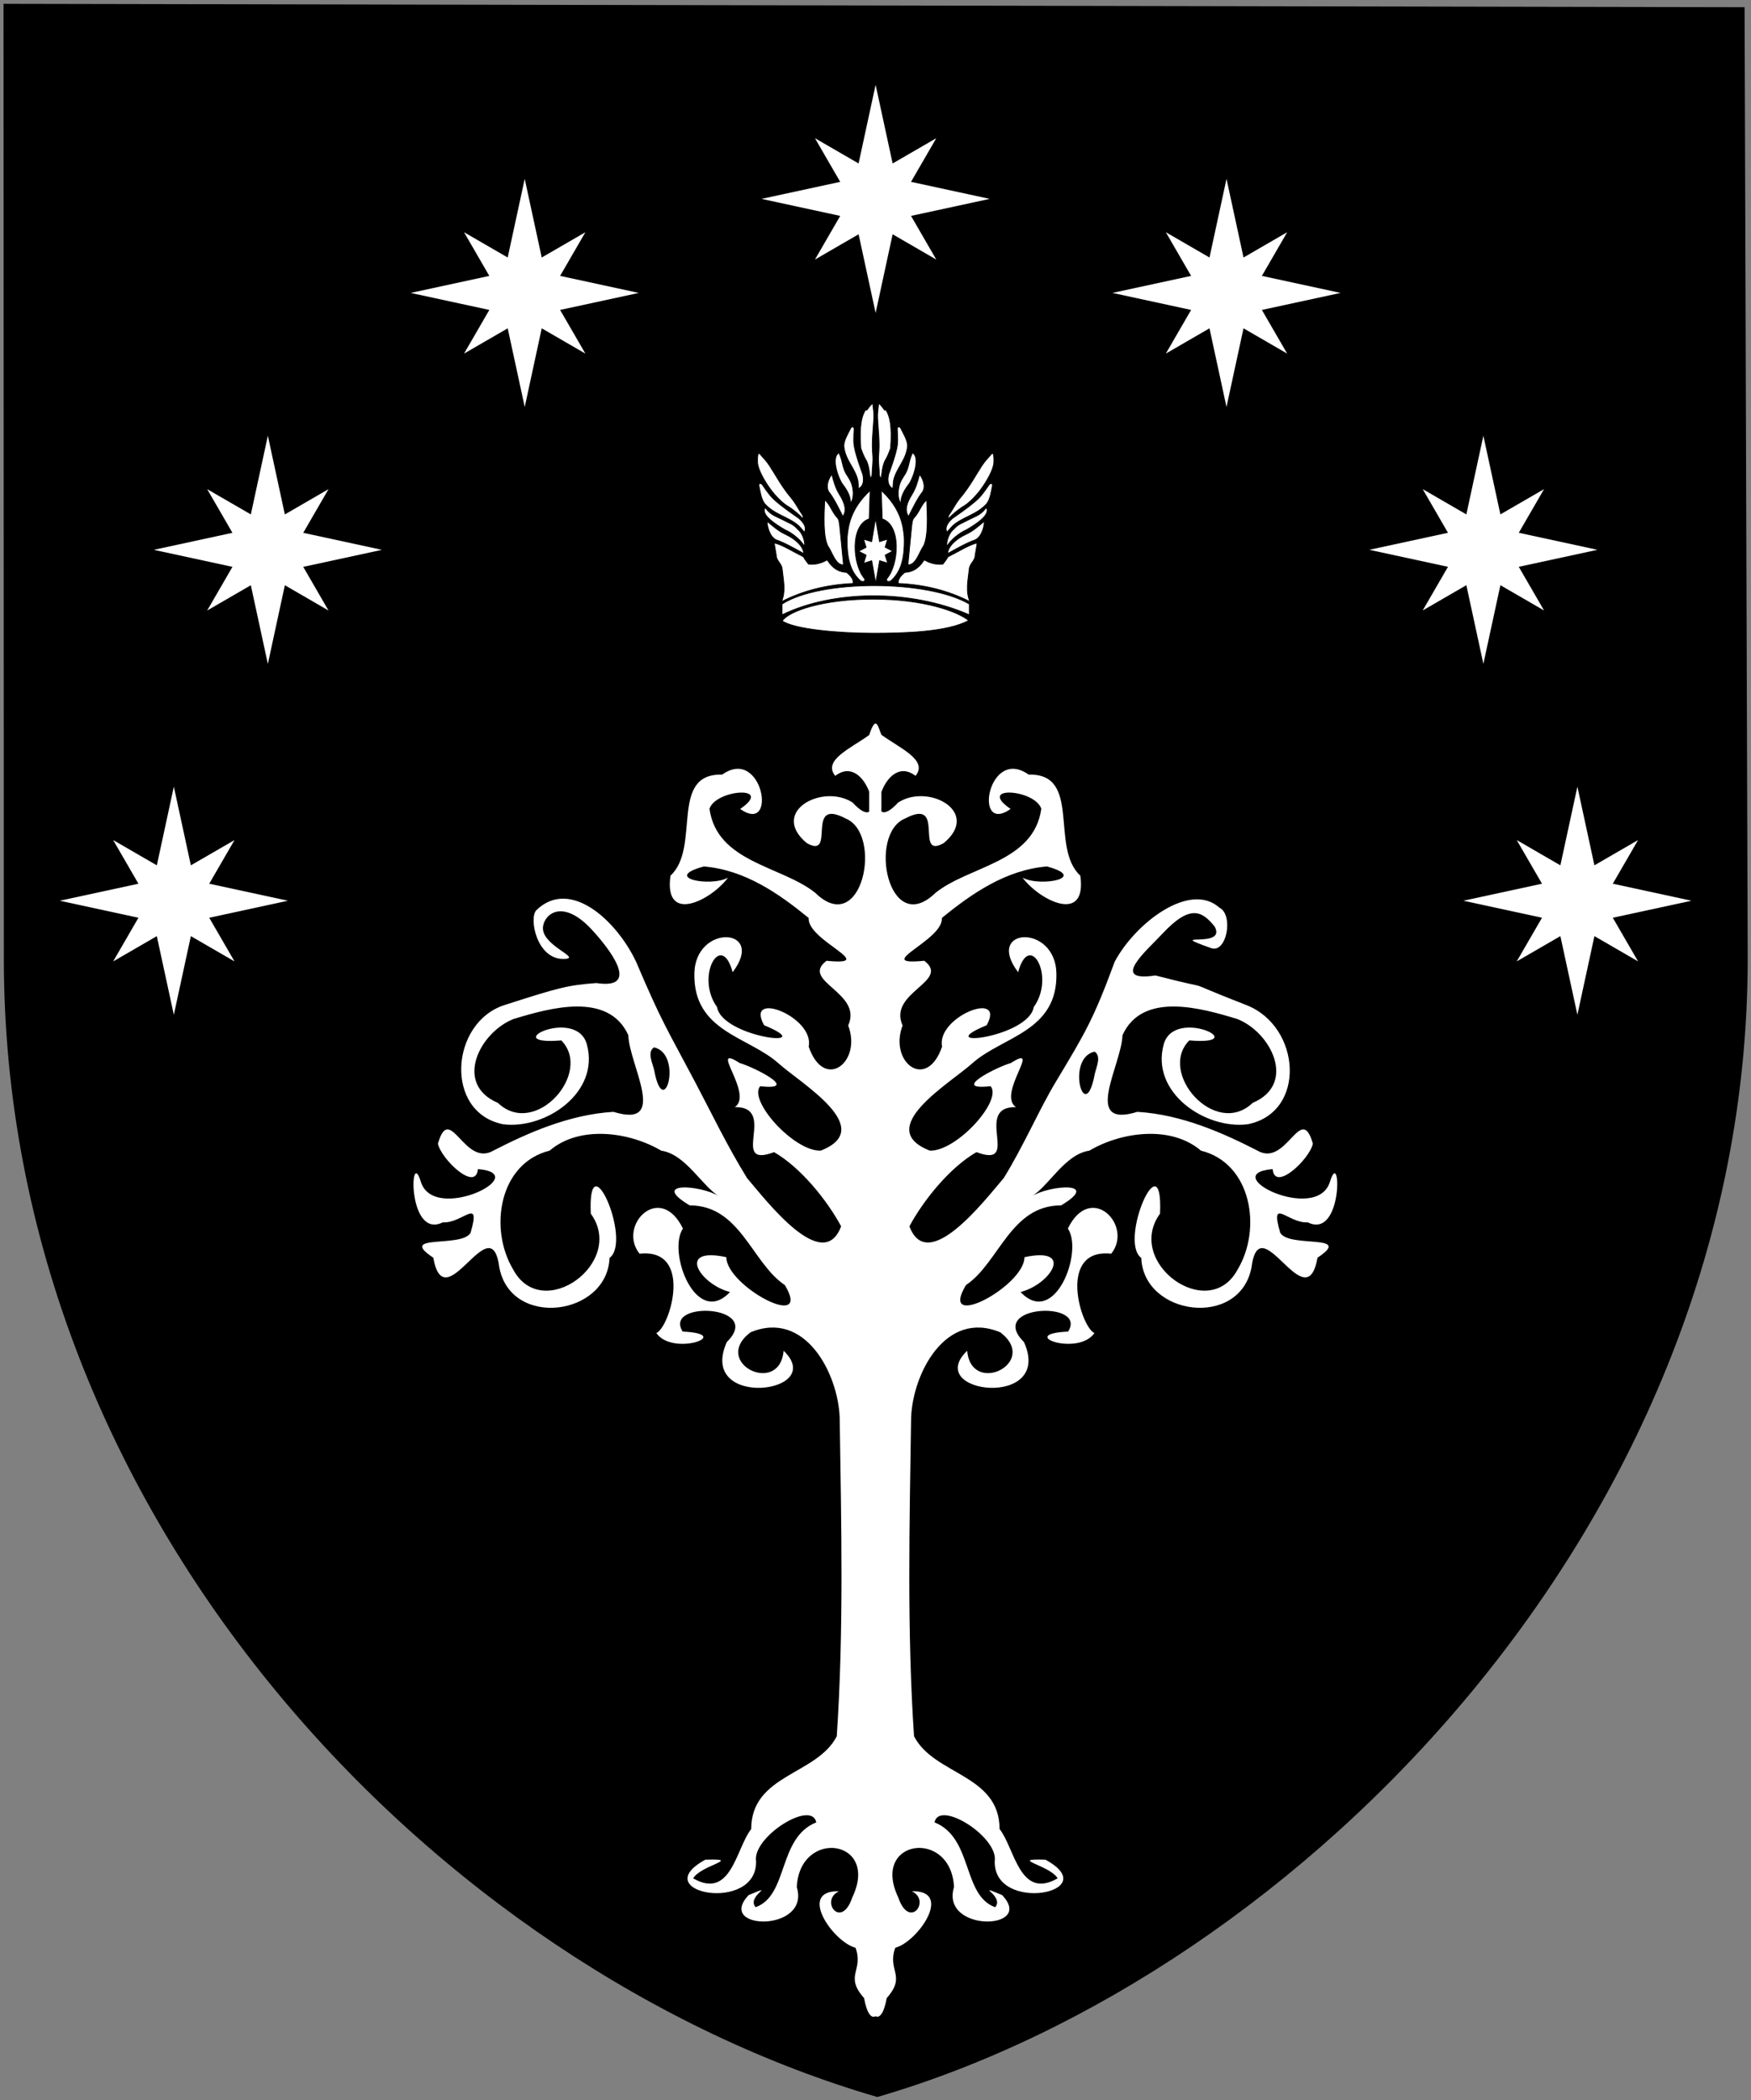 <?xml version="1.0"?>
<svg xmlns="http://www.w3.org/2000/svg" width="1004" height="1204">
  <rect width="100%" height="100%" fill="#808080" stroke="none"/>
  <g
     transform="translate(497.826,-33.941)">
    <g
       transform="matrix(5.455,0,0,5.455,-752.6,-2248.749)">
      <path
         style="fill:#000;fill-rule:evenodd;stroke-width:0.957"
         d="m 47.075,418.86 183.007,0.355 0.327,100.019 c 0,59.052 -47.023,106.674 -91.486,119.625 C 92.638,625.378 47.109,578.269 47.109,519.234 Z" />
      <g
         transform="translate(0,-2.291)">
        <g
           transform="matrix(0.82,0,0,0.837,18.02,115.722)">
          <path
             style="fill:#FFF"
             d="m 146.392,456.73 c -2.358,1.678 -5.986,3.153 -4.344,5.125 2.042,-1.537 3.668,0.209 4.344,1.969 0,0.844 0,1.688 0,2.531 -0.373,0.23 -1.057,-0.019 -2.125,-1.156 -3.858,-2.436 -10.678,1.166 -5.875,5.094 3.858,2.148 -0.326,-5.813 4.969,-3.094 4.876,1.917 2.154,15.103 -3.875,9.344 -4.34,-3.405 -12.596,-3.79 -13.562,-10.562 0.869,-2.475 8.352,-2.933 3.938,0.031 4.856,3.348 2.906,-7.948 -2.312,-4.312 -6.858,-0.183 -2.691,9.145 -6.625,12.688 -0.882,6.185 5.247,3.06 7.375,0.25 -2.24,1.213 -8.515,0.028 -3.094,-1.406 5.27,0.43 9.618,3.412 13.438,6.469 -0.244,2.832 9.205,6.045 2.281,5.375 -3.448,2.578 4.716,3.962 2.781,8.125 1.797,4.599 -3.076,8.311 -5.062,2.656 0.773,-3.741 -8.224,-7.184 -5.719,-2.688 7.481,3.015 -5.371,1.56 -6.031,-2.281 -2.826,-3.852 0.564,-9.67 2,-4.375 4.363,-5.626 -4.779,-6.154 -4.906,0.156 -0.148,7.324 6.929,7.905 10.781,11.281 2.932,2.57 12.7,8.182 5.406,10.969 -3.436,0.098 -9.313,-6.321 -7.75,-8.094 5.348,0.593 -1.009,-2.488 -2.625,-2.906 -4.141,-2.6 1.851,3.888 -0.625,5.531 5.591,-0.066 -0.85,7.815 5.031,5.656 3.414,1.92 6.8,6.044 8.594,9.312 -2.318,6.083 -9.512,-3.135 -12.062,-6.062 -2.556,-4.052 -4.59,-8.229 -6.625,-12 -3.69,-6.839 -4.291,-7.549 -7.594,-15.156 -2.508,-5.19 -8.451,-10.561 -12.771,-6.493 -1.014,0.955 0.022,6.264 3.551,6.136 2.443,-0.088 -3.109,-1.706 -2.705,-4.118 0.27,-1.617 2.596,-3.4 6.217,0.408 2.031,2.136 6.567,7.63 0.609,6.738 -3.689,0.272 -4.814,0.573 -11.775,2.766 -6.961,2.193 -7.758,13.506 -0.156,14.969 5.401,0.659 12.413,-3.961 10.719,-10.031 -1.344,-4.803 -11.63,0.181 -3.281,-0.5 4.094,4.052 -3.339,12.316 -8.125,7.844 -5.677,-2.365 -2.356,-8.848 2,-10.531 4.602,-1.368 12.164,-3.494 14.719,2.031 0.101,3.722 5.256,11.792 -1.906,9.625 -5.774,0.336 -11.156,2.745 -15.344,4.844 -3.805,2.226 -5.603,-6.151 -7.156,-0.844 0.437,1.966 4.876,6.107 5.125,3.188 7.271,0.6 -5.642,6.894 -7.312,1.594 -1.427,-4.592 -1.761,7.308 2.812,5.094 2.532,0.165 4.935,-3.339 3.562,1.312 -1.134,1.946 -9.489,0.067 -4.781,3.125 1.454,8.019 7.423,-6.721 8.469,1.25 1.521,7.662 13.82,6.064 14.125,-1.219 2.961,-2.13 -2.827,-15.012 -2.406,-5.562 4.559,6.15 -6.228,13.795 -9.938,7.031 -3.165,-5.151 -1.806,-13.374 4.656,-14.938 3.913,-3.272 10.328,-2.318 14.312,0 3.173,0.448 5.298,4.575 7.469,5.75 -2.396,-1.456 -9.034,-1.917 -3.812,1.125 6.479,-0.026 7.981,7.27 12.188,10 3.645,5.956 -7.497,0.144 -7.5,-3.5 -6.487,-1.365 -3.377,3.416 0.469,4.375 -4.36,4.536 -8.059,-5.052 -6.031,-7.969 -2.938,-5.91 -8.437,-0.375 -5.562,3.156 6.93,-0.73 3.937,9.185 2.156,9.969 2.126,2.999 10.12,0.107 3.375,-0.188 -2.555,-3.937 10.512,-3.356 5.656,1.312 -3.863,8.459 13.029,6.506 7.281,1.094 -0.511,5.754 -9.327,1.5 -4.25,-2.312 7.02,-2.876 11.248,5.194 11.438,10.75 0.204,13.321 0.537,26.67 -0.375,39.969 -2.556,4.891 -10.945,4.759 -10.969,11.656 -1.949,2.408 -2.546,8.937 -7.438,6.188 0.958,-1.653 6.438,-2.5 1.562,-2.344 -7.739,4.128 6.664,6.832 6.5,0.188 -0.483,-3.041 7.131,-7.75 7.719,-4.875 -4.96,1.947 -3.539,9.178 -7.781,10.656 -1.239,-1.428 2.904,-3.04 -0.875,-1.531 -4.355,4.451 7.949,4.739 6.156,-1 0.373,-7.395 10.679,-6.022 7.125,1.281 -1.422,4.164 -4.229,0.403 -1.719,-0.75 -5.361,-0.155 -0.787,6.331 2.125,7.094 1.074,2.882 -1.472,3.487 1.094,6.312 0.388,2.052 0.966,2.565 1.469,2.281 0.498,0.256 1.055,-0.26 1.438,-2.281 2.566,-2.826 0.02,-3.43 1.094,-6.312 2.912,-0.763 7.487,-7.249 2.125,-7.094 2.51,1.153 -0.328,4.914 -1.75,0.75 -3.554,-7.304 6.783,-8.676 7.156,-1.281 -1.792,5.739 10.511,5.451 6.156,1 -3.779,-1.509 0.364,0.103 -0.875,1.531 -4.243,-1.478 -2.821,-8.709 -7.781,-10.656 0.588,-2.875 8.202,1.834 7.719,4.875 -0.164,6.645 14.239,3.94 6.5,-0.188 -4.876,-0.156 0.604,0.691 1.562,2.344 -4.892,2.75 -5.488,-3.78 -7.438,-6.188 -0.024,-6.897 -8.413,-6.766 -10.969,-11.656 -0.912,-13.299 -0.579,-26.648 -0.375,-39.969 0.189,-5.556 4.418,-13.626 11.438,-10.75 5.077,3.812 -3.739,8.067 -4.25,2.312 -5.748,5.412 11.145,7.366 7.281,-1.094 -4.856,-4.668 8.211,-5.25 5.656,-1.312 -6.745,0.294 1.249,3.186 3.375,0.188 -1.781,-0.783 -4.774,-10.698 2.156,-9.969 2.875,-3.531 -2.625,-9.066 -5.562,-3.156 2.028,2.917 -1.703,12.505 -6.062,7.969 3.846,-0.959 6.987,-5.74 0.5,-4.375 -0.003,3.644 -11.145,9.456 -7.5,3.5 4.207,-2.73 5.708,-10.026 12.188,-10 5.222,-3.042 -1.417,-2.581 -3.812,-1.125 2.171,-1.175 4.264,-5.302 7.438,-5.75 3.984,-2.318 10.399,-3.272 14.312,0 6.462,1.563 7.853,9.787 4.688,14.938 -3.709,6.764 -14.497,-0.881 -9.938,-7.031 0.421,-9.45 -5.367,3.432 -2.406,5.562 0.306,7.283 12.604,8.881 14.125,1.219 1.046,-7.971 7.014,6.769 8.469,-1.25 4.708,-3.058 -3.647,-1.179 -4.781,-3.125 -1.373,-4.651 0.999,-1.148 3.531,-1.312 4.573,2.214 4.271,-9.686 2.844,-5.094 -1.67,5.3 -14.615,-0.994 -7.344,-1.594 0.249,2.92 4.72,-1.221 5.156,-3.188 -1.553,-5.307 -3.352,3.069 -7.156,0.844 -4.187,-2.098 -9.569,-4.508 -15.344,-4.844 -7.163,2.167 -2.008,-5.903 -1.906,-9.625 2.555,-5.526 10.116,-3.4 14.719,-2.031 4.356,1.683 7.646,8.166 1.969,10.531 -4.786,4.472 -12.219,-3.792 -8.125,-7.844 8.349,0.681 -1.937,-4.303 -3.281,0.5 -1.694,6.071 5.349,10.69 10.75,10.031 7.602,-1.462 6.868,-12.288 -0.156,-14.969 -9.928,-3.79 -2.393,-1.375 -11.656,-3.719 -5.958,0.892 -1.125,-3.114 0.906,-5.25 3.621,-3.808 5.138,-2.767 6.693,-0.884 1.609,2.893 -6.728,0.515 -0.457,2.7 2.007,0.699 2.902,-4.193 1.064,-5.075 -3.794,-3.35 -10.82,1.968 -13.426,6.79 -2.709,7.197 -3.726,8.85 -7.594,15.156 -2.088,3.404 -4.069,7.948 -6.625,12 -2.55,2.928 -9.776,12.145 -12.094,6.062 1.793,-3.268 5.18,-7.392 8.594,-9.312 5.881,2.159 -0.529,-5.722 5.062,-5.656 -2.476,-1.643 3.485,-8.132 -0.656,-5.531 -1.616,0.418 -7.941,3.499 -2.594,2.906 1.563,1.773 -4.345,8.192 -7.781,8.094 -7.294,-2.787 2.505,-8.399 5.438,-10.969 3.853,-3.377 10.929,-3.957 10.781,-11.281 -0.127,-6.311 -9.27,-5.782 -4.906,-0.156 1.436,-5.295 4.826,0.523 2,4.375 -0.66,3.841 -13.512,5.296 -6.031,2.281 2.505,-4.497 -6.492,-1.054 -5.719,2.688 -1.987,5.655 -6.859,1.943 -5.062,-2.656 -1.935,-4.163 6.229,-5.547 2.781,-8.125 -6.924,0.67 2.494,-2.543 2.25,-5.375 3.82,-3.056 8.198,-6.039 13.469,-6.469 5.421,1.434 -0.885,2.619 -3.125,1.406 2.128,2.81 8.289,5.935 7.406,-0.25 -3.934,-3.543 0.233,-12.87 -6.625,-12.688 -5.219,-3.636 -7.168,7.66 -2.312,4.312 -4.414,-2.964 3.069,-2.506 3.938,-0.031 -0.967,6.772 -9.223,7.157 -13.562,10.562 -6.029,5.76 -8.751,-7.427 -3.875,-9.344 5.295,-2.719 1.08,5.242 4.938,3.094 4.803,-3.928 -1.985,-7.53 -5.844,-5.094 -1.102,1.173 -1.792,1.394 -2.156,1.125 0,-0.812 0,-1.625 0,-2.438 0.661,-1.78 2.309,-3.586 4.375,-2.031 1.651,-1.983 -2.018,-3.467 -4.375,-5.156 -0.395,-0.868 -0.673,-2.691 -1.562,0.031 z m -27.583,39.216 c 3.762,0.792 1.281,9.465 0.031,2.875 -0.181,-0.832 -0.957,-2.258 -0.031,-2.875 z m 56.491,0.536 c 0.926,0.617 0.161,2.039 0,2.875 -1.27,6.586 -3.762,-2.083 0,-2.875 z"/>
        </g>
        <g
           style="display:inline;fill:#FFF;stroke:#000;stroke-width:0.156"
           transform="matrix(0.518,0,0,0.518,62.557,239.101)">
          <path
             d="m 165.956,476.575 c -4.331,2.337 -12.846,2.583 -19.398,2.583 -6.817,0 -16.039,-0.781 -18.426,-2.507 1.348,-2.017 8.249,-4.416 18.426,-4.416 10.176,0 17.1,2.462 19.398,4.34 z"
             style="fill:#FFF;fill-rule:evenodd;stroke:#000;stroke-width:0.156;stroke-linecap:butt;stroke-linejoin:miter" />
          <g
             style="fill:#FFF;stroke:#000;stroke-width:0.156"
             transform="translate(-0.103)">
            <path
               style="color:#000;fill:#FFF;fill-rule:nonzero;stroke:#000;stroke-width:0.156;stroke-linecap:square;stroke-linejoin:round;stroke-miterlimit:4;"
               d="m 147.197,469.003 -0.805,-4.561 -1.636,0.514 0.502,-1.64 -1.521,-0.793 1.515,-0.805 -0.514,-1.636 1.64,0.502 0.793,-4.739 0.805,4.733 1.636,-0.514 -0.502,1.64 1.521,0.793 -1.515,0.805 0.514,1.636 -1.64,-0.502 z" />
            <path
               style="color:#000;fill:#FFF;fill-rule:nonzero;stroke:#000;stroke-width:0.156;stroke-linecap:round;stroke-linejoin:miter;stroke-miterlimit:4;"
               d="m 161.861,463.647 c -0.116,0.307 -0.852,1.266 -1.023,1.477 v 0 c -1.913,0.258 -3.347,-0.618 -3.792,-0.841 -1.352,2.047 -2.656,2.449 -3.95,2.532 -0.845,0.701 -1.468,1.428 -1.299,2.245 5.318,0.227 10.152,1.457 14.508,3.68 -0.91,-2.187 -0.362,-4.329 -0.12,-6.695 0.102,-1.003 1.193,-1.627 1.184,-2.678 0.02,-0.222 0.415,-2.294 0.407,-2.516 -1.514,0.284 -3.87,1.79 -5.914,2.795 z" />
            <path
               d="m 157.535,452.095 c -1.281,1.196 -1.291,2.266 -2.701,3.822 -0.178,0.3 -0.249,0.816 -0.331,1.449 l -0.77,7.892 c 1.608,0.194 2.342,-2.715 3.176,-3.805 0.983,-2.057 0.769,-6.252 0.626,-9.358 z"
               style="color:#000;fill:#FFF;fill-rule:nonzero;stroke:#000;stroke-width:0.156;stroke-linecap:butt;stroke-linejoin:miter;stroke-miterlimit:4;" />
            <path
               d="m 156.084,446.968 c 0.464,0.431 1.392,2.215 0.638,3.484 -0.945,1.144 -2.001,3.278 -2.858,5.006 -0.897,-1.264 -0.312,-2.847 0.696,-4.461 0.798,-1.278 1.204,-2.772 1.525,-4.029 z"
               style="color:#000;fill:#FFF;fill-rule:nonzero;stroke:#000;stroke-width:0.156;stroke-linecap:round;stroke-linejoin:miter;stroke-miterlimit:4;" />
            <path
               d="m 154.648,442.58 c -0.056,0.084 -0.073,0.178 -0.114,0.269 -0.635,1.401 -0.595,2.689 -1.312,3.906 -0.59,1.002 -1.147,1.589 -1.371,3.056 -0.206,1.09 -0.032,2.554 0.487,2.939 -0.121,-1.528 0.962,-3.033 1.786,-4.124 1.081,-1.989 1.696,-4.661 0.921,-5.721 -0.102,-0.139 -0.151,-0.231 -0.398,-0.325 z"
               style="color:#000;fill:#FFF;fill-rule:nonzero;stroke:#000;stroke-width:0.156;stroke-linecap:butt;stroke-linejoin:miter;stroke-miterlimit:4;" />
            <path
               d="m 151.567,437.618 c 0,0 0.187,2.273 0.025,3.396 -0.288,2.005 -1.761,5.866 -1.761,5.866 -0.35,1.5 -0.033,2.455 0.842,2.955 l 0.128,-1.588 c 0.514,-2.567 2.627,-4.199 2.858,-7.123 -0.049,-1.2 -0.774,-2.338 -1.404,-3.594 -0.344,-0.43 -0.549,-0.303 -0.689,0.088 z"
               style="color:#000;fill:#FFF;fill-rule:nonzero;stroke:#000;stroke-width:0.156;stroke-linecap:butt;stroke-linejoin:miter;stroke-miterlimit:4;" />
            <path
               d="m 147.816,432.48 c -0.131,1.006 -0.284,2.022 -0.235,3.044 0.111,2.352 0.469,4.736 0.216,7.518 -0.12,1.316 0.131,2.637 0.147,3.948 0.013,0.383 0.193,0.545 0.357,0.728 0.186,-1.138 0.217,-2.249 0.715,-3.44 0.641,-1.041 0.881,-1.806 1.199,-2.624 0.348,-4.588 -0.168,-6.631 -0.97,-7.828 l -0.255,0.044 c -0.953,-1.288 -0.824,-0.987 -1.174,-1.389 z"
               style="color:#000;fill:#FFF;fill-rule:nonzero;stroke:#000;stroke-width:0.156;stroke-linecap:butt;stroke-linejoin:miter;stroke-miterlimit:4;" />
            <path
               d="m 148.334,450.202 0.181,5.751 c 3.945,1.265 3.381,9.382 0.928,12.144 -0.111,0.506 0.151,0.666 0.751,0.496 1.7,-1.478 2.957,-3.816 2.784,-8.936 -0.197,-2.197 -0.624,-5.731 -4.645,-9.455 z"
               style="color:#000;fill:#FFF;fill-rule:nonzero;stroke:#000;stroke-width:0.156;stroke-linecap:butt;stroke-linejoin:miter;stroke-miterlimit:4;" />
            <path
               style="color:#000;fill:#FFF;fill-rule:nonzero;stroke:#000;stroke-width:0.156;stroke-linecap:round;stroke-linejoin:miter;stroke-miterlimit:4;"
               d="m 169.203,456.474 c 0.107,0.582 -0.366,3.05 -1.811,3.74 -1.522,0.495 -3.775,1.759 -5.601,2.78 0.07,-1.482 1.795,-3.027 3.673,-3.882 1.487,-0.677 2.662,-1.749 3.739,-2.638 z" />
            <path
               style="color:#000;fill:#FFF;fill-rule:nonzero;stroke:#000;stroke-width:0.156;stroke-linecap:butt;stroke-linejoin:miter;stroke-miterlimit:4;"
               d="m 169.657,453.75 c -0.098,0.047 -0.197,0.099 -0.256,0.181 -0.966,1.33 -2.411,1.673 -3.745,2.405 -1.099,0.603 -1.611,0.592 -2.67,1.755 -1.07,0.854 -1.533,2.812 -1.314,3.392 0.797,-1.368 2.616,-2.753 3.969,-3.329 2.103,-1.235 4.208,-2.696 4.167,-3.949 -0.006,-0.165 0.006,-0.266 -0.151,-0.455 z" />
            <path
               style="color:#000;fill:#FFF;fill-rule:nonzero;stroke:#000;stroke-width:0.156;stroke-linecap:butt;stroke-linejoin:miter;stroke-miterlimit:4;"
               d="m 170.264,448.938 c 0,0 -1.31,1.977 -2.169,2.832 -1.532,1.526 -5.245,4.023 -5.245,4.023 -1.258,1.077 -1.61,2.023 -1.206,2.859 l 1.13,-1.257 c 2.082,-1.884 4.889,-2.222 6.966,-4.538 0.733,-1.02 0.865,-2.314 1.153,-3.66 -0.008,-0.522 -0.261,-0.516 -0.629,-0.259 z" />
            <path
               style="color:#000;fill:#FFF;fill-rule:nonzero;stroke:#000;stroke-width:0.156;stroke-linecap:butt;stroke-linejoin:miter;stroke-miterlimit:4;"
               d="m 170.77,442.703 c -0.721,0.798 -1.467,1.595 -2.044,2.487 -1.33,2.054 -2.47,4.247 -4.371,6.503 -0.9,1.067 -1.486,2.306 -2.266,3.43 -0.221,0.333 -0.166,0.552 -0.136,0.782 0.848,-0.885 1.672,-1.575 2.818,-2.365 1.177,-0.597 2.751,-2.204 3.748,-3.556 1.233,-1.672 2.613,-4.105 2.655,-5.488 l 0.01,-0.536 c -0.032,-1.529 -0.248,-1.233 -0.413,-1.256 z" />
            <path
               d="m 132.534,463.647 c 0.116,0.307 0.852,1.266 1.023,1.477 v 0 c 1.913,0.258 3.347,-0.618 3.792,-0.841 1.352,2.047 2.656,2.449 3.95,2.532 0.845,0.701 1.468,1.428 1.299,2.245 -5.318,0.227 -10.152,1.457 -14.508,3.68 0.91,-2.187 0.362,-4.329 0.12,-6.695 -0.102,-1.003 -1.193,-1.627 -1.184,-2.678 -0.02,-0.222 -0.415,-2.294 -0.407,-2.516 1.514,0.284 3.87,1.79 5.914,2.795 z"
               style="color:#000;fill:#FFF;fill-rule:nonzero;stroke:#000;stroke-width:0.156;stroke-linecap:round;stroke-linejoin:miter;stroke-miterlimit:4;stroke-dasharray:none;stroke-dashoffset:0;marker:none;paint-order:markers stroke fill;color-rendering:auto;image-rendering:auto;shape-rendering:auto;text-rendering:auto;enable-background:accumulate" />
            <path
               style="color:#000;fill:#FFF;fill-rule:nonzero;stroke:#000;stroke-width:0.156;stroke-linecap:butt;stroke-linejoin:miter;stroke-miterlimit:4;"
               d="m 136.859,452.095 c 1.281,1.196 1.291,2.266 2.701,3.822 0.178,0.3 0.249,0.816 0.331,1.449 l 0.77,7.892 c -1.608,0.194 -2.342,-2.715 -3.176,-3.805 -0.983,-2.057 -0.769,-6.252 -0.626,-9.358 z" />
            <path
               style="color:#000;fill:#FFF;fill-rule:nonzero;stroke:#000;stroke-width:0.156;stroke-linecap:round;stroke-linejoin:miter;stroke-miterlimit:4;stroke-dasharray:none;stroke-dashoffset:0;marker:none;paint-order:markers stroke fill;color-rendering:auto;image-rendering:auto;shape-rendering:auto;text-rendering:auto;enable-background:accumulate"
               d="m 138.31,446.968 c -0.464,0.431 -1.392,2.215 -0.638,3.484 0.945,1.144 2.001,3.278 2.858,5.006 0.897,-1.264 0.312,-2.847 -0.696,-4.461 -0.798,-1.278 -1.204,-2.772 -1.525,-4.029 z" />
            <path
               style="color:#000;fill:#FFF;fill-rule:nonzero;stroke:#000;stroke-width:0.156;stroke-linecap:butt;stroke-linejoin:miter;stroke-miterlimit:4;"
               d="m 139.746,442.58 c 0.056,0.084 0.073,0.178 0.114,0.269 0.635,1.401 0.595,2.689 1.312,3.906 0.59,1.002 1.147,1.589 1.371,3.056 0.206,1.09 0.032,2.554 -0.487,2.939 0.121,-1.528 -0.962,-3.033 -1.786,-4.124 -1.081,-1.989 -1.696,-4.661 -0.921,-5.721 0.102,-0.139 0.151,-0.231 0.398,-0.325 z" />
            <path
               style="color:#000;fill:#FFF;fill-rule:nonzero;stroke:#000;stroke-width:0.156;stroke-linecap:butt;stroke-linejoin:miter;stroke-miterlimit:4;"
               d="m 142.827,437.618 c 0,0 -0.187,2.273 -0.025,3.396 0.288,2.005 1.761,5.866 1.761,5.866 0.35,1.5 0.033,2.455 -0.842,2.955 l -0.128,-1.588 c -0.514,-2.567 -2.627,-4.199 -2.858,-7.123 0.049,-1.2 0.774,-2.338 1.404,-3.594 0.344,-0.43 0.549,-0.303 0.689,0.088 z" />
            <path
               style="color:#000;fill:#FFF;fill-rule:nonzero;stroke:#000;stroke-width:0.156;stroke-linecap:butt;stroke-linejoin:miter;stroke-miterlimit:4;"
               d="m 146.578,432.48 c 0.131,1.006 0.284,2.022 0.235,3.044 -0.111,2.352 -0.469,4.736 -0.216,7.518 0.12,1.316 -0.131,2.637 -0.147,3.948 -0.013,0.383 -0.193,0.545 -0.357,0.728 -0.186,-1.138 -0.217,-2.249 -0.715,-3.44 -0.641,-1.041 -0.881,-1.806 -1.199,-2.624 -0.348,-4.588 0.168,-6.631 0.97,-7.828 l 0.255,0.044 c 0.953,-1.288 0.824,-0.987 1.174,-1.389 z" />
            <path
               style="color:#000;fill:#FFF;fill-rule:nonzero;stroke:#000;stroke-width:0.156;stroke-linecap:butt;stroke-linejoin:miter;stroke-miterlimit:4;"
               d="m 146.061,450.202 -0.181,5.751 c -3.945,1.265 -3.381,9.382 -0.928,12.144 0.111,0.506 -0.151,0.666 -0.751,0.496 -1.7,-1.478 -2.957,-3.816 -2.784,-8.936 0.197,-2.197 0.624,-5.731 4.645,-9.455 z" />
            <path
               d="m 125.191,456.474 c -0.107,0.582 0.366,3.05 1.811,3.74 1.522,0.495 3.775,1.759 5.601,2.78 -0.07,-1.482 -1.795,-3.027 -3.673,-3.882 -1.487,-0.677 -2.662,-1.749 -3.739,-2.638 z"
               style="color:#000;fill:#FFF;fill-rule:nonzero;stroke:#000;stroke-width:0.156;stroke-linecap:round;stroke-linejoin:miter;stroke-miterlimit:4;" />
            <path
               d="m 124.738,453.75 c 0.098,0.047 0.197,0.099 0.256,0.181 0.966,1.33 2.411,1.673 3.745,2.405 1.099,0.603 1.611,0.592 2.67,1.755 1.07,0.854 1.533,2.812 1.314,3.392 -0.797,-1.368 -2.616,-2.753 -3.969,-3.329 -2.103,-1.235 -4.208,-2.696 -4.167,-3.949 0.006,-0.165 -0.006,-0.266 0.151,-0.455 z"
               style="color:#000;fill:#FFF;fill-rule:nonzero;stroke:#000;stroke-width:0.156;stroke-linecap:butt;stroke-linejoin:miter;stroke-miterlimit:4;" />
            <path
               d="m 124.131,448.938 c 0,0 1.31,1.977 2.169,2.832 1.532,1.526 5.245,4.023 5.245,4.023 1.258,1.077 1.61,2.023 1.206,2.859 l -1.13,-1.257 c -2.082,-1.884 -4.889,-2.222 -6.966,-4.538 -0.733,-1.02 -0.865,-2.314 -1.153,-3.66 0.008,-0.522 0.261,-0.516 0.629,-0.259 z"
               style="color:#000;fill:#FFF;fill-rule:nonzero;stroke:#000;stroke-width:0.156;stroke-linecap:butt;stroke-linejoin:miter;stroke-miterlimit:4;" />
            <path
               d="m 123.625,442.703 c 0.721,0.798 1.467,1.595 2.044,2.487 1.33,2.054 2.47,4.247 4.371,6.503 0.9,1.067 1.486,2.306 2.266,3.43 0.221,0.333 0.166,0.552 0.136,0.782 -0.848,-0.885 -1.672,-1.575 -2.818,-2.365 -1.177,-0.597 -2.751,-2.204 -3.748,-3.556 -1.233,-1.672 -2.613,-4.105 -2.655,-5.488 l -0.01,-0.536 c 0.032,-1.529 0.248,-1.233 0.413,-1.256 z"
               style="color:#000;fill:#FFF;fill-rule:nonzero;stroke:#000;stroke-width:0.156;stroke-linecap:butt;stroke-linejoin:miter;stroke-miterlimit:4;" />
          </g>
          <path
             style="color:#000;fill:#FFF;fill-rule:nonzero;stroke:#000;stroke-width:0.156;stroke-linecap:round;stroke-linejoin:miter;stroke-miterlimit:4;"
             d="m 128.094,473.235 c 7.773,-5.015 29.56,-4.962 38,0 v 2.188 c -11.976,-5.248 -27.687,-5.048 -38,0 z" />
        </g>
        <path
           d="m 138.742,429.663 -1.789,8.268 -4.589,-2.657 2.657,4.589 -8.267,1.789 8.268,1.789 -2.657,4.589 4.589,-2.657 1.789,8.268 1.788,-8.268 4.589,2.657 -2.657,-4.589 8.268,-1.789 -8.267,-1.789 2.657,-4.589 -4.589,2.657 z"
           style="color:#000;fill:#FFF;fill-rule:nonzero;stroke:none;stroke-width:0.08;stroke-linecap:round;stroke-linejoin:miter;stroke-miterlimit:4" />
        <path
           style="color:#000;fill:#FFF;fill-rule:nonzero;stroke:none;stroke-width:0.08;stroke-linecap:round;stroke-linejoin:miter;stroke-miterlimit:4"
           d="m 224.497,515.418 -8.268,-1.789 2.657,-4.588 -4.589,2.656 -1.789,-8.267 -1.789,8.268 -4.588,-2.657 2.657,4.588 -8.268,1.789 8.268,1.788 -2.657,4.588 4.588,-2.657 1.789,8.268 1.789,-8.267 4.589,2.656 -2.657,-4.588 z" />
        <path
           style="color:#000;fill:#FFF;fill-rule:nonzero;stroke:none;stroke-width:0.08;stroke-linecap:round;stroke-linejoin:miter;stroke-miterlimit:4"
           d="m 52.987,515.418 8.268,1.789 -2.656,4.589 4.589,-2.656 1.789,8.267 1.789,-8.268 4.589,2.657 -2.657,-4.589 8.268,-1.789 -8.268,-1.788 2.657,-4.588 -4.588,2.657 -1.789,-8.268 -1.789,8.267 -4.589,-2.656 2.657,4.589 z" />
        <path
           d="m 101.859,439.546 -1.789,8.268 -4.589,-2.656 2.657,4.589 -8.267,1.789 8.268,1.789 -2.657,4.589 4.589,-2.657 1.789,8.268 1.788,-8.268 4.588,2.657 -2.657,-4.589 8.268,-1.789 -8.267,-1.789 2.656,-4.589 -4.589,2.657 z"
           style="color:#000;fill:#FFF;fill-rule:nonzero;stroke:none;stroke-width:0.08;stroke-linecap:round;stroke-linejoin:miter;stroke-miterlimit:4" />
        <path
           style="color:#000;fill:#FFF;fill-rule:nonzero;stroke:none;stroke-width:0.08;stroke-linecap:round;stroke-linejoin:miter;stroke-miterlimit:4"
           d="m 74.859,466.548 -1.789,8.268 -4.589,-2.656 2.656,4.589 -8.267,1.789 8.268,1.789 -2.657,4.589 4.589,-2.657 1.789,8.268 1.788,-8.268 4.588,2.657 -2.657,-4.588 8.268,-1.789 -8.267,-1.789 2.656,-4.589 -4.589,2.657 z" />
        <path
           d="m 175.626,439.546 -1.789,8.268 -4.589,-2.657 2.656,4.589 -8.267,1.789 8.268,1.789 -2.657,4.589 4.588,-2.657 1.788,8.268 1.788,-8.268 4.589,2.657 -2.657,-4.588 8.268,-1.789 -8.267,-1.789 2.657,-4.589 -4.588,2.657 z"
           style="color:#000;fill:#FFF;fill-rule:nonzero;stroke:none;stroke-width:0.08;stroke-linecap:round;stroke-linejoin:miter;stroke-miterlimit:4" />
        <path
           style="color:#000;fill:#FFF;fill-rule:nonzero;stroke:none;stroke-width:0.08;stroke-linecap:round;stroke-linejoin:miter;stroke-miterlimit:4"
           d="m 214.614,478.535 -8.268,-1.789 2.657,-4.588 -4.589,2.656 -1.789,-8.267 -1.789,8.268 -4.588,-2.657 2.657,4.588 -8.268,1.789 8.268,1.788 -2.657,4.588 4.588,-2.657 1.789,8.268 1.789,-8.267 4.589,2.656 -2.657,-4.588 z" />
      </g>
    </g>
  </g>
</svg>
